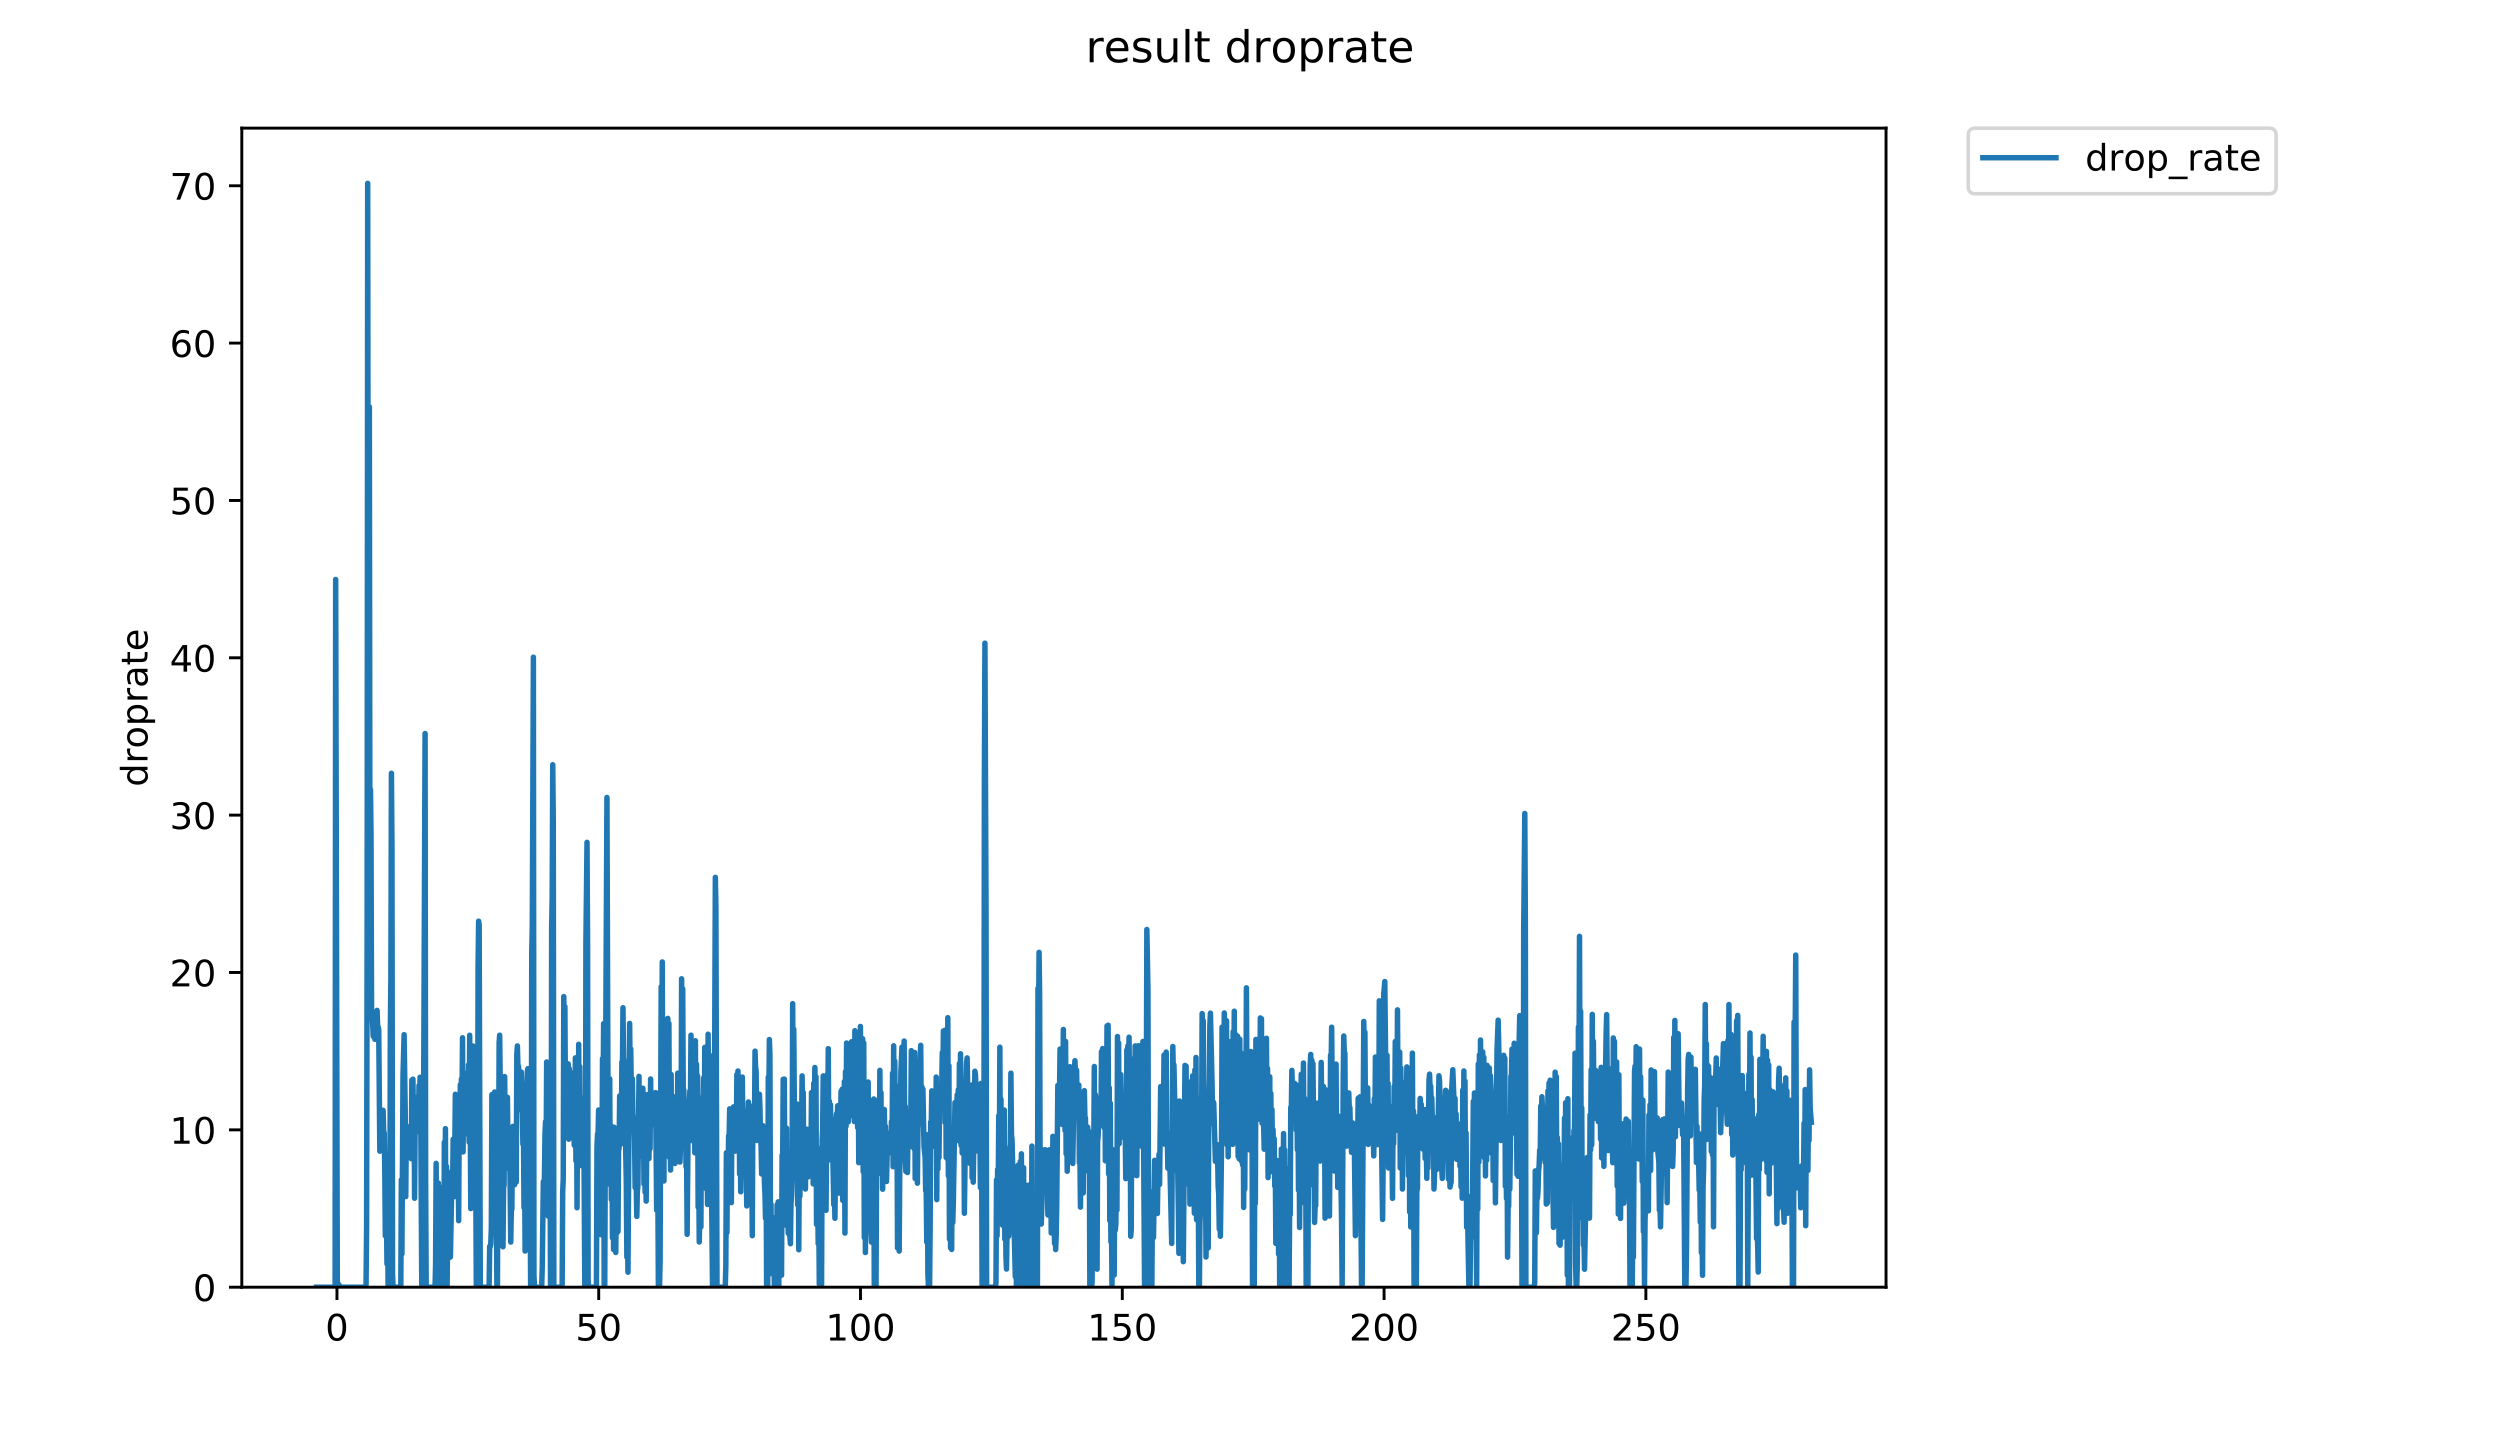 <?xml version="1.0" encoding="utf-8" standalone="no"?>
<!DOCTYPE svg PUBLIC "-//W3C//DTD SVG 1.1//EN"
  "http://www.w3.org/Graphics/SVG/1.1/DTD/svg11.dtd">
<!-- Created with matplotlib (https://matplotlib.org/) -->
<svg height="396pt" version="1.1" viewBox="0 0 684 396" width="684pt" xmlns="http://www.w3.org/2000/svg" xmlns:xlink="http://www.w3.org/1999/xlink">
 <defs>
  <style type="text/css">
*{stroke-linecap:butt;stroke-linejoin:round;}
  </style>
 </defs>
 <g id="figure_1">
  <g id="patch_1">
   <path d="M 0 396 
L 684 396 
L 684 0 
L 0 0 
z
" style="fill:#ffffff;"/>
  </g>
  <g id="axes_1">
   <g id="patch_2">
    <path d="M 66.159 352.174 
L 516.019 352.174 
L 516.019 35.062 
L 66.159 35.062 
z
" style="fill:#ffffff;"/>
   </g>
   <g id="matplotlib.axis_1">
    <g id="xtick_1">
     <g id="line2d_1">
      <defs>
       <path d="M 0 0 
L 0 3.5 
" id="m71a3cf426d" style="stroke:#000000;stroke-width:0.8;"/>
      </defs>
      <g>
       <use style="stroke:#000000;stroke-width:0.8;" x="92.189" xlink:href="#m71a3cf426d" y="352.174"/>
      </g>
     </g>
     <g id="text_1">
      <!-- 0 -->
      <defs>
       <path d="M 31.781 66.406 
Q 24.172 66.406 20.328 58.906 
Q 16.5 51.422 16.5 36.375 
Q 16.5 21.391 20.328 13.891 
Q 24.172 6.391 31.781 6.391 
Q 39.453 6.391 43.281 13.891 
Q 47.125 21.391 47.125 36.375 
Q 47.125 51.422 43.281 58.906 
Q 39.453 66.406 31.781 66.406 
z
M 31.781 74.219 
Q 44.047 74.219 50.516 64.516 
Q 56.984 54.828 56.984 36.375 
Q 56.984 17.969 50.516 8.266 
Q 44.047 -1.422 31.781 -1.422 
Q 19.531 -1.422 13.062 8.266 
Q 6.594 17.969 6.594 36.375 
Q 6.594 54.828 13.062 64.516 
Q 19.531 74.219 31.781 74.219 
z
" id="DejaVuSans-48"/>
      </defs>
      <g transform="translate(89.007 366.773)scale(0.1 -0.1)">
       <use xlink:href="#DejaVuSans-48"/>
      </g>
     </g>
    </g>
    <g id="xtick_2">
     <g id="line2d_2">
      <g>
       <use style="stroke:#000000;stroke-width:0.8;" x="163.812" xlink:href="#m71a3cf426d" y="352.174"/>
      </g>
     </g>
     <g id="text_2">
      <!-- 50 -->
      <defs>
       <path d="M 10.797 72.906 
L 49.516 72.906 
L 49.516 64.594 
L 19.828 64.594 
L 19.828 46.734 
Q 21.969 47.469 24.109 47.828 
Q 26.266 48.188 28.422 48.188 
Q 40.625 48.188 47.75 41.5 
Q 54.891 34.812 54.891 23.391 
Q 54.891 11.625 47.562 5.094 
Q 40.234 -1.422 26.906 -1.422 
Q 22.312 -1.422 17.547 -0.641 
Q 12.797 0.141 7.719 1.703 
L 7.719 11.625 
Q 12.109 9.234 16.797 8.062 
Q 21.484 6.891 26.703 6.891 
Q 35.156 6.891 40.078 11.328 
Q 45.016 15.766 45.016 23.391 
Q 45.016 31 40.078 35.438 
Q 35.156 39.891 26.703 39.891 
Q 22.75 39.891 18.812 39.016 
Q 14.891 38.141 10.797 36.281 
z
" id="DejaVuSans-53"/>
      </defs>
      <g transform="translate(157.45 366.773)scale(0.1 -0.1)">
       <use xlink:href="#DejaVuSans-53"/>
       <use x="63.623" xlink:href="#DejaVuSans-48"/>
      </g>
     </g>
    </g>
    <g id="xtick_3">
     <g id="line2d_3">
      <g>
       <use style="stroke:#000000;stroke-width:0.8;" x="235.436" xlink:href="#m71a3cf426d" y="352.174"/>
      </g>
     </g>
     <g id="text_3">
      <!-- 100 -->
      <defs>
       <path d="M 12.406 8.297 
L 28.516 8.297 
L 28.516 63.922 
L 10.984 60.406 
L 10.984 69.391 
L 28.422 72.906 
L 38.281 72.906 
L 38.281 8.297 
L 54.391 8.297 
L 54.391 0 
L 12.406 0 
z
" id="DejaVuSans-49"/>
      </defs>
      <g transform="translate(225.892 366.773)scale(0.1 -0.1)">
       <use xlink:href="#DejaVuSans-49"/>
       <use x="63.623" xlink:href="#DejaVuSans-48"/>
       <use x="127.246" xlink:href="#DejaVuSans-48"/>
      </g>
     </g>
    </g>
    <g id="xtick_4">
     <g id="line2d_4">
      <g>
       <use style="stroke:#000000;stroke-width:0.8;" x="307.06" xlink:href="#m71a3cf426d" y="352.174"/>
      </g>
     </g>
     <g id="text_4">
      <!-- 150 -->
      <g transform="translate(297.516 366.773)scale(0.1 -0.1)">
       <use xlink:href="#DejaVuSans-49"/>
       <use x="63.623" xlink:href="#DejaVuSans-53"/>
       <use x="127.246" xlink:href="#DejaVuSans-48"/>
      </g>
     </g>
    </g>
    <g id="xtick_5">
     <g id="line2d_5">
      <g>
       <use style="stroke:#000000;stroke-width:0.8;" x="378.684" xlink:href="#m71a3cf426d" y="352.174"/>
      </g>
     </g>
     <g id="text_5">
      <!-- 200 -->
      <defs>
       <path d="M 19.188 8.297 
L 53.609 8.297 
L 53.609 0 
L 7.328 0 
L 7.328 8.297 
Q 12.938 14.109 22.625 23.891 
Q 32.328 33.688 34.812 36.531 
Q 39.547 41.844 41.422 45.531 
Q 43.312 49.219 43.312 52.781 
Q 43.312 58.594 39.234 62.25 
Q 35.156 65.922 28.609 65.922 
Q 23.969 65.922 18.812 64.312 
Q 13.672 62.703 7.812 59.422 
L 7.812 69.391 
Q 13.766 71.781 18.938 73 
Q 24.125 74.219 28.422 74.219 
Q 39.75 74.219 46.484 68.547 
Q 53.219 62.891 53.219 53.422 
Q 53.219 48.922 51.531 44.891 
Q 49.859 40.875 45.406 35.406 
Q 44.188 33.984 37.641 27.219 
Q 31.109 20.453 19.188 8.297 
z
" id="DejaVuSans-50"/>
      </defs>
      <g transform="translate(369.14 366.773)scale(0.1 -0.1)">
       <use xlink:href="#DejaVuSans-50"/>
       <use x="63.623" xlink:href="#DejaVuSans-48"/>
       <use x="127.246" xlink:href="#DejaVuSans-48"/>
      </g>
     </g>
    </g>
    <g id="xtick_6">
     <g id="line2d_6">
      <g>
       <use style="stroke:#000000;stroke-width:0.8;" x="450.308" xlink:href="#m71a3cf426d" y="352.174"/>
      </g>
     </g>
     <g id="text_6">
      <!-- 250 -->
      <g transform="translate(440.764 366.773)scale(0.1 -0.1)">
       <use xlink:href="#DejaVuSans-50"/>
       <use x="63.623" xlink:href="#DejaVuSans-53"/>
       <use x="127.246" xlink:href="#DejaVuSans-48"/>
      </g>
     </g>
    </g>
   </g>
   <g id="matplotlib.axis_2">
    <g id="ytick_1">
     <g id="line2d_7">
      <defs>
       <path d="M 0 0 
L -3.5 0 
" id="mbf90e44682" style="stroke:#000000;stroke-width:0.8;"/>
      </defs>
      <g>
       <use style="stroke:#000000;stroke-width:0.8;" x="66.159" xlink:href="#mbf90e44682" y="352.174"/>
      </g>
     </g>
     <g id="text_7">
      <!-- 0 -->
      <g transform="translate(52.796 355.973)scale(0.1 -0.1)">
       <use xlink:href="#DejaVuSans-48"/>
      </g>
     </g>
    </g>
    <g id="ytick_2">
     <g id="line2d_8">
      <g>
       <use style="stroke:#000000;stroke-width:0.8;" x="66.159" xlink:href="#mbf90e44682" y="309.124"/>
      </g>
     </g>
     <g id="text_8">
      <!-- 10 -->
      <g transform="translate(46.434 312.923)scale(0.1 -0.1)">
       <use xlink:href="#DejaVuSans-49"/>
       <use x="63.623" xlink:href="#DejaVuSans-48"/>
      </g>
     </g>
    </g>
    <g id="ytick_3">
     <g id="line2d_9">
      <g>
       <use style="stroke:#000000;stroke-width:0.8;" x="66.159" xlink:href="#mbf90e44682" y="266.074"/>
      </g>
     </g>
     <g id="text_9">
      <!-- 20 -->
      <g transform="translate(46.434 269.873)scale(0.1 -0.1)">
       <use xlink:href="#DejaVuSans-50"/>
       <use x="63.623" xlink:href="#DejaVuSans-48"/>
      </g>
     </g>
    </g>
    <g id="ytick_4">
     <g id="line2d_10">
      <g>
       <use style="stroke:#000000;stroke-width:0.8;" x="66.159" xlink:href="#mbf90e44682" y="223.024"/>
      </g>
     </g>
     <g id="text_10">
      <!-- 30 -->
      <defs>
       <path d="M 40.578 39.312 
Q 47.656 37.797 51.625 33 
Q 55.609 28.219 55.609 21.188 
Q 55.609 10.406 48.188 4.484 
Q 40.766 -1.422 27.094 -1.422 
Q 22.516 -1.422 17.656 -0.516 
Q 12.797 0.391 7.625 2.203 
L 7.625 11.719 
Q 11.719 9.328 16.594 8.109 
Q 21.484 6.891 26.812 6.891 
Q 36.078 6.891 40.938 10.547 
Q 45.797 14.203 45.797 21.188 
Q 45.797 27.641 41.281 31.266 
Q 36.766 34.906 28.719 34.906 
L 20.219 34.906 
L 20.219 43.016 
L 29.109 43.016 
Q 36.375 43.016 40.234 45.922 
Q 44.094 48.828 44.094 54.297 
Q 44.094 59.906 40.109 62.906 
Q 36.141 65.922 28.719 65.922 
Q 24.656 65.922 20.016 65.031 
Q 15.375 64.156 9.812 62.312 
L 9.812 71.094 
Q 15.438 72.656 20.344 73.438 
Q 25.25 74.219 29.594 74.219 
Q 40.828 74.219 47.359 69.109 
Q 53.906 64.016 53.906 55.328 
Q 53.906 49.266 50.438 45.094 
Q 46.969 40.922 40.578 39.312 
z
" id="DejaVuSans-51"/>
      </defs>
      <g transform="translate(46.434 226.823)scale(0.1 -0.1)">
       <use xlink:href="#DejaVuSans-51"/>
       <use x="63.623" xlink:href="#DejaVuSans-48"/>
      </g>
     </g>
    </g>
    <g id="ytick_5">
     <g id="line2d_11">
      <g>
       <use style="stroke:#000000;stroke-width:0.8;" x="66.159" xlink:href="#mbf90e44682" y="179.974"/>
      </g>
     </g>
     <g id="text_11">
      <!-- 40 -->
      <defs>
       <path d="M 37.797 64.312 
L 12.891 25.391 
L 37.797 25.391 
z
M 35.203 72.906 
L 47.609 72.906 
L 47.609 25.391 
L 58.016 25.391 
L 58.016 17.188 
L 47.609 17.188 
L 47.609 0 
L 37.797 0 
L 37.797 17.188 
L 4.891 17.188 
L 4.891 26.703 
z
" id="DejaVuSans-52"/>
      </defs>
      <g transform="translate(46.434 183.773)scale(0.1 -0.1)">
       <use xlink:href="#DejaVuSans-52"/>
       <use x="63.623" xlink:href="#DejaVuSans-48"/>
      </g>
     </g>
    </g>
    <g id="ytick_6">
     <g id="line2d_12">
      <g>
       <use style="stroke:#000000;stroke-width:0.8;" x="66.159" xlink:href="#mbf90e44682" y="136.924"/>
      </g>
     </g>
     <g id="text_12">
      <!-- 50 -->
      <g transform="translate(46.434 140.723)scale(0.1 -0.1)">
       <use xlink:href="#DejaVuSans-53"/>
       <use x="63.623" xlink:href="#DejaVuSans-48"/>
      </g>
     </g>
    </g>
    <g id="ytick_7">
     <g id="line2d_13">
      <g>
       <use style="stroke:#000000;stroke-width:0.8;" x="66.159" xlink:href="#mbf90e44682" y="93.874"/>
      </g>
     </g>
     <g id="text_13">
      <!-- 60 -->
      <defs>
       <path d="M 33.016 40.375 
Q 26.375 40.375 22.484 35.828 
Q 18.609 31.297 18.609 23.391 
Q 18.609 15.531 22.484 10.953 
Q 26.375 6.391 33.016 6.391 
Q 39.656 6.391 43.531 10.953 
Q 47.406 15.531 47.406 23.391 
Q 47.406 31.297 43.531 35.828 
Q 39.656 40.375 33.016 40.375 
z
M 52.594 71.297 
L 52.594 62.312 
Q 48.875 64.062 45.094 64.984 
Q 41.312 65.922 37.594 65.922 
Q 27.828 65.922 22.672 59.328 
Q 17.531 52.734 16.797 39.406 
Q 19.672 43.656 24.016 45.922 
Q 28.375 48.188 33.594 48.188 
Q 44.578 48.188 50.953 41.516 
Q 57.328 34.859 57.328 23.391 
Q 57.328 12.156 50.688 5.359 
Q 44.047 -1.422 33.016 -1.422 
Q 20.359 -1.422 13.672 8.266 
Q 6.984 17.969 6.984 36.375 
Q 6.984 53.656 15.188 63.938 
Q 23.391 74.219 37.203 74.219 
Q 40.922 74.219 44.703 73.484 
Q 48.484 72.75 52.594 71.297 
z
" id="DejaVuSans-54"/>
      </defs>
      <g transform="translate(46.434 97.673)scale(0.1 -0.1)">
       <use xlink:href="#DejaVuSans-54"/>
       <use x="63.623" xlink:href="#DejaVuSans-48"/>
      </g>
     </g>
    </g>
    <g id="ytick_8">
     <g id="line2d_14">
      <g>
       <use style="stroke:#000000;stroke-width:0.8;" x="66.159" xlink:href="#mbf90e44682" y="50.824"/>
      </g>
     </g>
     <g id="text_14">
      <!-- 70 -->
      <defs>
       <path d="M 8.203 72.906 
L 55.078 72.906 
L 55.078 68.703 
L 28.609 0 
L 18.312 0 
L 43.219 64.594 
L 8.203 64.594 
z
" id="DejaVuSans-55"/>
      </defs>
      <g transform="translate(46.434 54.623)scale(0.1 -0.1)">
       <use xlink:href="#DejaVuSans-55"/>
       <use x="63.623" xlink:href="#DejaVuSans-48"/>
      </g>
     </g>
    </g>
    <g id="text_15">
     <!-- droprate -->
     <defs>
      <path d="M 45.406 46.391 
L 45.406 75.984 
L 54.391 75.984 
L 54.391 0 
L 45.406 0 
L 45.406 8.203 
Q 42.578 3.328 38.25 0.953 
Q 33.938 -1.422 27.875 -1.422 
Q 17.969 -1.422 11.734 6.484 
Q 5.516 14.406 5.516 27.297 
Q 5.516 40.188 11.734 48.094 
Q 17.969 56 27.875 56 
Q 33.938 56 38.25 53.625 
Q 42.578 51.266 45.406 46.391 
z
M 14.797 27.297 
Q 14.797 17.391 18.875 11.75 
Q 22.953 6.109 30.078 6.109 
Q 37.203 6.109 41.297 11.75 
Q 45.406 17.391 45.406 27.297 
Q 45.406 37.203 41.297 42.844 
Q 37.203 48.484 30.078 48.484 
Q 22.953 48.484 18.875 42.844 
Q 14.797 37.203 14.797 27.297 
z
" id="DejaVuSans-100"/>
      <path d="M 41.109 46.297 
Q 39.594 47.172 37.812 47.578 
Q 36.031 48 33.891 48 
Q 26.266 48 22.188 43.047 
Q 18.109 38.094 18.109 28.812 
L 18.109 0 
L 9.078 0 
L 9.078 54.688 
L 18.109 54.688 
L 18.109 46.188 
Q 20.953 51.172 25.484 53.578 
Q 30.031 56 36.531 56 
Q 37.453 56 38.578 55.875 
Q 39.703 55.766 41.062 55.516 
z
" id="DejaVuSans-114"/>
      <path d="M 30.609 48.391 
Q 23.391 48.391 19.188 42.75 
Q 14.984 37.109 14.984 27.297 
Q 14.984 17.484 19.156 11.844 
Q 23.344 6.203 30.609 6.203 
Q 37.797 6.203 41.984 11.859 
Q 46.188 17.531 46.188 27.297 
Q 46.188 37.016 41.984 42.703 
Q 37.797 48.391 30.609 48.391 
z
M 30.609 56 
Q 42.328 56 49.016 48.375 
Q 55.719 40.766 55.719 27.297 
Q 55.719 13.875 49.016 6.219 
Q 42.328 -1.422 30.609 -1.422 
Q 18.844 -1.422 12.172 6.219 
Q 5.516 13.875 5.516 27.297 
Q 5.516 40.766 12.172 48.375 
Q 18.844 56 30.609 56 
z
" id="DejaVuSans-111"/>
      <path d="M 18.109 8.203 
L 18.109 -20.797 
L 9.078 -20.797 
L 9.078 54.688 
L 18.109 54.688 
L 18.109 46.391 
Q 20.953 51.266 25.266 53.625 
Q 29.594 56 35.594 56 
Q 45.562 56 51.781 48.094 
Q 58.016 40.188 58.016 27.297 
Q 58.016 14.406 51.781 6.484 
Q 45.562 -1.422 35.594 -1.422 
Q 29.594 -1.422 25.266 0.953 
Q 20.953 3.328 18.109 8.203 
z
M 48.688 27.297 
Q 48.688 37.203 44.609 42.844 
Q 40.531 48.484 33.406 48.484 
Q 26.266 48.484 22.188 42.844 
Q 18.109 37.203 18.109 27.297 
Q 18.109 17.391 22.188 11.75 
Q 26.266 6.109 33.406 6.109 
Q 40.531 6.109 44.609 11.75 
Q 48.688 17.391 48.688 27.297 
z
" id="DejaVuSans-112"/>
      <path d="M 34.281 27.484 
Q 23.391 27.484 19.188 25 
Q 14.984 22.516 14.984 16.5 
Q 14.984 11.719 18.141 8.906 
Q 21.297 6.109 26.703 6.109 
Q 34.188 6.109 38.703 11.406 
Q 43.219 16.703 43.219 25.484 
L 43.219 27.484 
z
M 52.203 31.203 
L 52.203 0 
L 43.219 0 
L 43.219 8.297 
Q 40.141 3.328 35.547 0.953 
Q 30.953 -1.422 24.312 -1.422 
Q 15.922 -1.422 10.953 3.297 
Q 6 8.016 6 15.922 
Q 6 25.141 12.172 29.828 
Q 18.359 34.516 30.609 34.516 
L 43.219 34.516 
L 43.219 35.406 
Q 43.219 41.609 39.141 45 
Q 35.062 48.391 27.688 48.391 
Q 23 48.391 18.547 47.266 
Q 14.109 46.141 10.016 43.891 
L 10.016 52.203 
Q 14.938 54.109 19.578 55.047 
Q 24.219 56 28.609 56 
Q 40.484 56 46.344 49.844 
Q 52.203 43.703 52.203 31.203 
z
" id="DejaVuSans-97"/>
      <path d="M 18.312 70.219 
L 18.312 54.688 
L 36.812 54.688 
L 36.812 47.703 
L 18.312 47.703 
L 18.312 18.016 
Q 18.312 11.328 20.141 9.422 
Q 21.969 7.516 27.594 7.516 
L 36.812 7.516 
L 36.812 0 
L 27.594 0 
Q 17.188 0 13.234 3.875 
Q 9.281 7.766 9.281 18.016 
L 9.281 47.703 
L 2.688 47.703 
L 2.688 54.688 
L 9.281 54.688 
L 9.281 70.219 
z
" id="DejaVuSans-116"/>
      <path d="M 56.203 29.594 
L 56.203 25.203 
L 14.891 25.203 
Q 15.484 15.922 20.484 11.062 
Q 25.484 6.203 34.422 6.203 
Q 39.594 6.203 44.453 7.469 
Q 49.312 8.734 54.109 11.281 
L 54.109 2.781 
Q 49.266 0.734 44.188 -0.344 
Q 39.109 -1.422 33.891 -1.422 
Q 20.797 -1.422 13.156 6.188 
Q 5.516 13.812 5.516 26.812 
Q 5.516 40.234 12.766 48.109 
Q 20.016 56 32.328 56 
Q 43.359 56 49.781 48.891 
Q 56.203 41.797 56.203 29.594 
z
M 47.219 32.234 
Q 47.125 39.594 43.094 43.984 
Q 39.062 48.391 32.422 48.391 
Q 24.906 48.391 20.391 44.141 
Q 15.875 39.891 15.188 32.172 
z
" id="DejaVuSans-101"/>
     </defs>
     <g transform="translate(40.354 215.236)rotate(-90)scale(0.1 -0.1)">
      <use xlink:href="#DejaVuSans-100"/>
      <use x="63.477" xlink:href="#DejaVuSans-114"/>
      <use x="104.559" xlink:href="#DejaVuSans-111"/>
      <use x="165.74" xlink:href="#DejaVuSans-112"/>
      <use x="229.217" xlink:href="#DejaVuSans-114"/>
      <use x="270.33" xlink:href="#DejaVuSans-97"/>
      <use x="331.609" xlink:href="#DejaVuSans-116"/>
      <use x="370.818" xlink:href="#DejaVuSans-101"/>
     </g>
    </g>
   </g>
   <g id="line2d_15">
    <path clip-path="url(#p410fd9240e)" d="M 86.607 352.174 
L 91.687 352.174 
L 91.838 158.543 
L 92.291 352.174 
L 92.442 352.174 
L 92.594 351.353 
L 92.745 352.174 
L 92.895 351.761 
L 93.047 352.174 
L 100.147 352.174 
L 100.298 335.743 
L 100.448 252.192 
L 100.599 50.163 
L 100.752 185.909 
L 100.903 198.188 
L 101.054 111.309 
L 101.205 236.604 
L 101.355 215.987 
L 101.507 228.236 
L 101.658 277.197 
L 101.809 276.857 
L 102.111 283.526 
L 102.261 278.563 
L 102.412 278.906 
L 102.562 284.353 
L 102.713 278.704 
L 102.865 281.93 
L 103.015 282.699 
L 103.166 276.446 
L 103.317 280.7 
L 103.467 280.976 
L 103.618 281.804 
L 103.919 314.955 
L 104.069 304.571 
L 104.219 305.03 
L 104.37 313.715 
L 104.521 305.902 
L 104.671 308.01 
L 104.822 303.789 
L 104.972 309.579 
L 105.123 309.952 
L 105.273 319.949 
L 105.424 338.114 
L 105.725 331.477 
L 105.875 345.818 
L 106.027 328.692 
L 106.177 352.174 
L 106.328 315.817 
L 106.482 352.174 
L 106.638 352.174 
L 106.792 282.022 
L 106.943 267.641 
L 107.093 211.569 
L 107.244 232.131 
L 107.395 348.477 
L 107.546 352.174 
L 109.66 352.174 
L 109.811 322.784 
L 109.961 343.076 
L 110.263 294.143 
L 110.566 283.097 
L 110.868 304.203 
L 111.018 327.385 
L 111.169 308.01 
L 111.32 311.273 
L 111.472 310.685 
L 111.773 312.664 
L 111.924 310.406 
L 112.074 315.369 
L 112.225 315.369 
L 112.377 310.314 
L 112.527 317.023 
L 112.678 295.519 
L 112.828 316.643 
L 112.979 295.269 
L 113.131 310.893 
L 113.282 300.267 
L 113.432 327.845 
L 113.583 306.227 
L 113.733 306.641 
L 113.884 301.454 
L 114.036 304.25 
L 114.187 303.01 
L 114.338 300.055 
L 114.489 309.579 
L 114.64 297.024 
L 114.791 299.755 
L 114.942 294.747 
L 115.092 301.818 
L 115.396 352.174 
L 115.698 352.174 
L 116.303 200.694 
L 116.454 323.282 
L 116.604 352.174 
L 119.022 352.174 
L 119.175 346.053 
L 119.325 318.296 
L 119.476 352.174 
L 119.628 328.439 
L 119.779 352.174 
L 119.93 323.667 
L 120.08 352.174 
L 120.231 326.924 
L 120.384 352.174 
L 120.813 324.933 
L 120.964 343.909 
L 121.116 324.885 
L 121.268 352.174 
L 121.419 352.174 
L 121.57 312.539 
L 121.721 340.227 
L 121.871 308.794 
L 122.022 352.174 
L 122.173 319.154 
L 122.323 352.174 
L 122.475 337.769 
L 122.625 344.332 
L 122.776 340.617 
L 122.927 339.78 
L 123.077 332.362 
L 123.229 343.919 
L 123.681 320.423 
L 123.832 325.294 
L 123.982 311.686 
L 124.133 327.385 
L 124.284 327.409 
L 124.586 299.393 
L 124.736 299.805 
L 125.188 325.32 
L 125.339 312.512 
L 125.49 333.978 
L 125.64 305.946 
L 125.791 312.512 
L 125.942 296.759 
L 126.093 304.523 
L 126.244 295.214 
L 126.394 303.01 
L 126.545 283.939 
L 126.696 315.168 
L 126.848 296.254 
L 126.998 306.728 
L 127.149 300.481 
L 127.3 299.291 
L 127.451 302.231 
L 127.601 293.676 
L 127.752 306.684 
L 127.902 300.895 
L 128.053 310.406 
L 128.203 291.325 
L 128.354 312.512 
L 128.505 283.243 
L 128.805 330.67 
L 129.11 301.503 
L 129.261 304.889 
L 129.412 286.197 
L 129.563 314.31 
L 129.715 288.685 
L 129.866 320.362 
L 130.016 294.333 
L 130.322 352.174 
L 130.483 352.174 
L 130.642 338.414 
L 130.801 264.357 
L 130.952 252.039 
L 131.103 253.114 
L 131.407 351.765 
L 131.558 352.174 
L 133.822 352.174 
L 133.973 341.019 
L 134.125 341.104 
L 134.276 340.261 
L 134.427 336.092 
L 134.58 299.485 
L 134.732 313.224 
L 134.884 304.659 
L 135.036 323.202 
L 135.339 298.772 
L 135.491 316.06 
L 135.643 299.284 
L 135.947 352.174 
L 136.101 352.174 
L 136.255 306.597 
L 136.407 322.654 
L 136.559 285.28 
L 136.71 283.228 
L 137.013 309.494 
L 137.165 303.702 
L 137.316 308.422 
L 137.467 306.123 
L 137.619 341.104 
L 137.77 325.037 
L 137.921 324.188 
L 138.073 294.555 
L 138.224 311.017 
L 138.374 304.157 
L 138.525 317.602 
L 138.677 316.094 
L 138.829 300.217 
L 138.98 316.881 
L 139.132 312.48 
L 139.284 319.846 
L 139.436 312.328 
L 139.739 339.827 
L 139.892 331.422 
L 140.043 330.793 
L 140.193 311.647 
L 140.345 308.178 
L 140.496 313.825 
L 140.647 314.274 
L 140.798 324.134 
L 140.949 322.897 
L 141.1 311.724 
L 141.251 323.392 
L 141.402 288.442 
L 141.554 286.164 
L 141.705 291.97 
L 141.856 291.674 
L 142.007 294.088 
L 142.158 303.516 
L 142.611 293.32 
L 142.762 303.928 
L 142.913 303.151 
L 143.065 313.075 
L 143.216 309.334 
L 143.367 330.382 
L 143.519 319.598 
L 143.67 342.287 
L 143.821 327.845 
L 143.972 324.985 
L 144.123 297.024 
L 144.274 293.151 
L 144.424 292.382 
L 144.728 312.147 
L 144.879 296.147 
L 145.181 352.174 
L 145.332 352.174 
L 145.484 260.767 
L 145.635 253.398 
L 145.936 179.809 
L 146.088 348.891 
L 146.239 352.174 
L 148.203 352.174 
L 148.354 346.814 
L 148.656 323.309 
L 148.806 332.362 
L 149.111 310.224 
L 149.262 306.858 
L 149.412 317.09 
L 149.563 290.556 
L 149.714 326.972 
L 149.865 307.725 
L 150.015 332.738 
L 150.166 313.301 
L 150.317 322.513 
L 150.469 305.434 
L 150.62 352.174 
L 150.775 352.174 
L 150.928 253.99 
L 151.078 245.169 
L 151.229 209.225 
L 151.38 224.71 
L 151.531 352.174 
L 153.799 352.174 
L 153.949 326.171 
L 154.1 322.456 
L 154.251 272.666 
L 154.402 293.563 
L 154.553 275.402 
L 154.704 301.696 
L 154.856 292.371 
L 155.007 302.644 
L 155.158 290.97 
L 155.309 300.167 
L 155.459 291.087 
L 155.61 311.686 
L 155.761 292.382 
L 155.912 302.327 
L 156.063 293.376 
L 156.214 294.911 
L 156.365 295.05 
L 156.516 293.976 
L 157.119 313.338 
L 157.27 309.701 
L 157.421 289.436 
L 157.572 317.602 
L 157.723 296.759 
L 157.874 330.444 
L 158.026 305.024 
L 158.178 318.079 
L 158.33 285.724 
L 158.481 316.333 
L 158.633 291.789 
L 158.785 318.901 
L 158.936 308.452 
L 159.088 318.65 
L 159.391 300.465 
L 159.542 300.875 
L 159.693 300.58 
L 160.001 352.174 
L 160.152 352.174 
L 160.304 257.704 
L 160.606 230.466 
L 160.758 257.784 
L 160.91 350.533 
L 161.06 352.174 
L 163.18 352.174 
L 163.331 313.862 
L 163.483 310.274 
L 163.635 309.944 
L 163.786 303.702 
L 164.089 317.734 
L 164.241 318.933 
L 164.393 337.797 
L 164.696 318.586 
L 164.848 289.616 
L 164.999 301.963 
L 165.15 280.081 
L 165.301 352.174 
L 165.454 352.174 
L 165.757 278.845 
L 166.058 218.186 
L 166.361 305.255 
L 166.513 298.975 
L 166.664 312.588 
L 166.815 295.16 
L 166.966 324.161 
L 167.118 307.936 
L 167.268 328.212 
L 167.419 311.234 
L 167.572 338.696 
L 167.724 316.981 
L 167.875 341.885 
L 168.026 308.422 
L 168.177 340.661 
L 168.328 324.546 
L 168.479 342.681 
L 168.63 321.631 
L 168.781 337.315 
L 168.933 308.879 
L 169.084 336.946 
L 169.236 314.935 
L 169.388 313.935 
L 169.539 299.855 
L 169.691 311.213 
L 169.842 304.799 
L 169.992 312.925 
L 170.143 290.556 
L 170.294 292.738 
L 170.446 275.723 
L 170.598 289.324 
L 170.749 290.38 
L 171.354 323.447 
L 171.506 343.959 
L 171.657 331.204 
L 171.809 348.07 
L 172.263 280.012 
L 172.414 294.088 
L 172.566 286.984 
L 172.717 297.331 
L 172.868 295.323 
L 173.019 295.16 
L 173.17 306.815 
L 173.321 305.711 
L 173.473 305.711 
L 173.624 312.214 
L 173.774 324.933 
L 173.925 322.428 
L 174.076 324.08 
L 174.227 332.812 
L 174.378 326.032 
L 174.529 324.493 
L 174.83 294.5 
L 174.982 316.333 
L 175.133 297.847 
L 175.284 315.098 
L 175.435 301.042 
L 175.586 304.799 
L 175.737 297.795 
L 175.888 297.743 
L 176.039 302.231 
L 176.191 323.965 
L 176.343 307.852 
L 176.493 326.196 
L 176.644 314.165 
L 176.795 328.625 
L 177.097 299.493 
L 177.248 316.712 
L 177.399 307.227 
L 177.551 316.981 
L 177.703 301.383 
L 177.854 314.274 
L 178.004 295.214 
L 178.155 307.098 
L 178.306 306.858 
L 178.457 301.042 
L 178.608 307.682 
L 178.759 302.279 
L 178.91 303.376 
L 179.061 301.503 
L 179.211 305.075 
L 179.362 298.929 
L 179.663 331.104 
L 179.971 321.617 
L 180.129 352.174 
L 180.445 352.174 
L 180.596 345.17 
L 180.898 269.958 
L 181.049 290.556 
L 181.2 263.19 
L 181.351 316.678 
L 181.502 299.704 
L 181.652 323.114 
L 181.803 286.234 
L 181.956 314.597 
L 182.106 294.032 
L 182.257 313.375 
L 182.408 286.609 
L 182.559 305.075 
L 182.709 278.634 
L 182.861 303.563 
L 183.012 280.012 
L 183.163 316.678 
L 183.316 304.567 
L 183.467 320.133 
L 183.618 293.976 
L 183.768 317.916 
L 183.919 314.578 
L 184.07 315.887 
L 184.221 303.151 
L 184.372 313.375 
L 184.523 300.118 
L 184.673 318.329 
L 184.824 309.701 
L 184.976 315.956 
L 185.127 305.946 
L 185.278 316.333 
L 185.428 293.62 
L 185.579 306.359 
L 185.73 300.531 
L 185.881 315.887 
L 186.032 317.949 
L 186.184 313.597 
L 186.335 313.825 
L 186.486 267.803 
L 186.637 285.785 
L 186.788 270.528 
L 186.939 299.443 
L 187.09 298.155 
L 187.24 306.728 
L 187.392 301.091 
L 187.542 303.151 
L 187.694 319.249 
L 187.845 313.971 
L 187.996 337.714 
L 188.297 305.12 
L 188.448 301.308 
L 188.599 302.231 
L 188.75 298.516 
L 188.9 301.77 
L 189.052 283.227 
L 189.203 296.971 
L 189.353 289.023 
L 189.504 312.137 
L 189.655 295.932 
L 189.805 308.794 
L 189.956 285.244 
L 190.107 315.404 
L 190.257 284.766 
L 190.408 312.099 
L 190.559 291.145 
L 190.71 306.359 
L 190.86 294.389 
L 191.011 330.298 
L 191.162 318.773 
L 191.313 339.803 
L 191.464 332.793 
L 191.615 331.124 
L 191.766 335.68 
L 191.917 305.211 
L 192.068 311.802 
L 192.219 300.217 
L 192.37 305.3 
L 192.522 294.911 
L 192.672 314.614 
L 192.823 286.547 
L 192.974 317.916 
L 193.124 308.38 
L 193.275 325.32 
L 193.427 307.442 
L 193.578 329.538 
L 193.729 282.965 
L 193.88 300.068 
L 194.03 288.549 
L 194.181 298.568 
L 194.332 317.536 
L 194.483 305.667 
L 194.944 352.174 
L 195.26 352.174 
L 195.563 280.081 
L 195.716 240.048 
L 195.867 247.948 
L 196.168 351.761 
L 196.319 352.174 
L 198.433 352.174 
L 198.584 346.423 
L 198.735 315.404 
L 198.885 337.287 
L 199.037 316.779 
L 199.187 328.189 
L 199.337 310.78 
L 199.488 311.194 
L 199.638 303.376 
L 199.79 324.985 
L 199.94 314.237 
L 200.091 329.038 
L 200.242 305.857 
L 200.392 309.579 
L 200.544 307.569 
L 200.696 302.833 
L 200.847 313.45 
L 200.997 309.248 
L 201.148 314.955 
L 201.299 302.927 
L 201.451 314.721 
L 201.601 293.976 
L 201.753 310.566 
L 201.904 293.021 
L 202.055 315.027 
L 202.205 296.292 
L 202.356 321.188 
L 202.506 300.118 
L 202.657 326.071 
L 202.808 297.795 
L 202.959 322.13 
L 203.11 294.691 
L 203.26 316.127 
L 203.411 312.626 
L 203.562 317.47 
L 203.712 304.157 
L 203.862 319.473 
L 204.013 315.817 
L 204.163 320.301 
L 204.314 329.949 
L 204.615 306.227 
L 204.767 301.503 
L 204.918 311.545 
L 205.069 306.315 
L 205.219 316.575 
L 205.52 310.78 
L 205.672 313.261 
L 205.823 338.087 
L 205.973 305.399 
L 206.123 302.501 
L 206.275 310.234 
L 206.425 307.554 
L 206.576 287.599 
L 206.726 292.153 
L 206.877 292.98 
L 207.027 312.022 
L 207.178 303.882 
L 207.328 309.083 
L 207.478 308.71 
L 207.629 299.342 
L 207.78 299.393 
L 207.931 303.563 
L 208.083 311.917 
L 208.234 313.45 
L 208.384 321.188 
L 208.536 316.47 
L 208.687 307.967 
L 208.838 319.98 
L 208.988 308.338 
L 209.139 323.392 
L 209.29 326.608 
L 209.443 333.332 
L 209.593 314.201 
L 209.744 352.174 
L 210.045 352.174 
L 210.195 294.691 
L 210.346 302.915 
L 210.496 284.418 
L 210.647 288.488 
L 210.797 336.046 
L 210.948 329.451 
L 211.099 348.456 
L 211.249 333.583 
L 211.4 344.738 
L 211.551 342.672 
L 211.701 333.188 
L 211.852 351.761 
L 212.005 337.54 
L 212.158 352.174 
L 212.309 337.81 
L 212.461 348.066 
L 212.613 329.624 
L 212.764 352.174 
L 212.916 328.826 
L 213.068 352.174 
L 213.22 331.284 
L 213.372 337.851 
L 213.524 335.774 
L 213.676 337.81 
L 213.827 348.894 
L 213.979 316.06 
L 214.131 318.522 
L 214.283 295.292 
L 214.435 322.682 
L 214.587 295.238 
L 214.739 323.884 
L 214.892 313.222 
L 215.045 331.055 
L 215.198 308.677 
L 215.351 335.46 
L 215.503 325.6 
L 215.655 337.4 
L 215.807 320.255 
L 215.959 337.838 
L 216.111 338.234 
L 216.263 340.295 
L 216.415 329.258 
L 216.567 327.212 
L 216.719 322.301 
L 216.871 274.61 
L 217.023 301.744 
L 217.174 281.587 
L 217.327 301.936 
L 217.479 302.705 
L 217.934 310.064 
L 218.086 302.059 
L 218.238 329.646 
L 218.39 309.042 
L 218.541 341.934 
L 218.693 316.914 
L 218.846 327.33 
L 218.998 317.324 
L 219.15 321.512 
L 219.454 294.364 
L 219.606 306.621 
L 219.757 298.874 
L 219.909 320.984 
L 220.06 321.336 
L 220.212 313.561 
L 220.365 325.319 
L 220.518 311.155 
L 220.67 317.048 
L 220.823 308.961 
L 221.125 321.985 
L 221.277 320.544 
L 221.429 314.418 
L 221.58 315.309 
L 221.883 314.382 
L 222.035 298.925 
L 222.188 321.892 
L 222.339 302.517 
L 222.491 323.911 
L 222.643 296.414 
L 222.795 307.031 
L 222.947 292.076 
L 223.098 301.042 
L 223.249 294.555 
L 223.401 334.987 
L 223.553 314.08 
L 223.857 340.295 
L 224.009 331.284 
L 224.161 351.355 
L 224.313 325.884 
L 224.464 352.174 
L 224.775 352.174 
L 224.929 312.118 
L 225.082 308.636 
L 225.236 294.37 
L 225.39 312.118 
L 225.544 299.171 
L 225.698 320.615 
L 225.85 308.838 
L 226.004 331.154 
L 226.307 294.01 
L 226.459 307.527 
L 226.611 286.922 
L 226.763 314.044 
L 226.915 301.286 
L 227.067 317.324 
L 227.219 302.249 
L 227.37 314.864 
L 227.674 307.117 
L 228.13 329.624 
L 228.282 324.268 
L 228.434 333.314 
L 228.737 306.034 
L 228.888 304.708 
L 229.039 306.858 
L 229.192 302.532 
L 229.656 326.442 
L 229.808 307.484 
L 229.96 307.484 
L 230.113 298.566 
L 230.265 310.882 
L 230.416 298.003 
L 230.568 328.417 
L 230.72 314.382 
L 230.872 323.529 
L 231.023 295.897 
L 231.175 337.372 
L 231.327 293.19 
L 231.479 308.146 
L 231.63 285.372 
L 231.781 301.454 
L 231.933 288.914 
L 232.084 306.945 
L 232.235 297.691 
L 232.385 301.357 
L 232.687 294.802 
L 232.989 285.024 
L 233.14 298 
L 233.29 293.507 
L 233.442 305.434 
L 233.593 299.443 
L 233.744 306.858 
L 233.895 282.006 
L 234.046 305.12 
L 234.197 284.07 
L 234.348 306.902 
L 234.499 289.616 
L 234.65 308.506 
L 234.801 291.5 
L 234.953 318.112 
L 235.104 298.003 
L 235.255 310.073 
L 235.406 280.837 
L 235.557 310.899 
L 235.708 287.785 
L 235.862 311.676 
L 236.012 284.2 
L 236.167 320.585 
L 236.321 285.324 
L 236.472 338.618 
L 236.623 311.39 
L 236.774 342.69 
L 236.925 320.835 
L 237.076 332.362 
L 237.227 308.094 
L 237.378 324.985 
L 237.529 296.04 
L 237.681 331.752 
L 237.834 312.964 
L 237.986 336.245 
L 238.137 314.65 
L 238.288 336.505 
L 238.44 339.851 
L 238.743 318.393 
L 238.894 322.513 
L 239.045 300.692 
L 239.202 352.174 
L 239.677 352.174 
L 239.828 320.544 
L 239.979 317.883 
L 240.13 301.042 
L 240.28 307.227 
L 240.432 304.753 
L 240.583 315.58 
L 240.734 292.852 
L 240.885 312.176 
L 241.036 298.929 
L 241.186 321.247 
L 241.337 304.753 
L 241.488 325.371 
L 241.639 304.341 
L 241.79 312.588 
L 241.941 303.563 
L 242.093 311.841 
L 242.244 308.136 
L 242.545 323.254 
L 242.847 310.82 
L 242.998 310.114 
L 243.148 315.474 
L 243.299 311.233 
L 243.45 313.898 
L 243.602 312.701 
L 243.753 313.971 
L 243.904 306.858 
L 244.055 313 
L 244.206 293.62 
L 244.357 319.217 
L 244.508 286.134 
L 244.659 313.788 
L 244.81 290.321 
L 244.962 310.274 
L 245.112 296.971 
L 245.264 315.062 
L 245.414 305.533 
L 245.565 341.443 
L 245.716 329.104 
L 246.018 342.287 
L 246.169 319.98 
L 246.321 317.324 
L 246.472 293.507 
L 246.773 286.484 
L 246.924 302.183 
L 247.074 288.075 
L 247.225 307.597 
L 247.376 284.831 
L 247.527 310.446 
L 247.677 302.691 
L 247.829 320.483 
L 247.98 305.211 
L 248.281 320.805 
L 248.432 307.597 
L 248.583 304.295 
L 248.734 312.176 
L 248.884 313.715 
L 249.035 305.075 
L 249.187 306.707 
L 249.339 287.467 
L 249.49 305.408 
L 249.64 309 
L 249.792 308.748 
L 249.943 313.788 
L 250.094 314.31 
L 250.245 287.97 
L 250.395 322.456 
L 250.546 302.183 
L 250.697 318.773 
L 250.848 302.327 
L 250.999 323.722 
L 251.15 308.338 
L 251.3 307.597 
L 251.451 294.278 
L 251.602 293.976 
L 251.903 286.007 
L 252.055 304.705 
L 252.206 297.278 
L 252.356 301.77 
L 252.507 297.948 
L 252.808 313.751 
L 253.109 316.643 
L 253.26 325.733 
L 253.411 325.397 
L 253.562 339.851 
L 253.713 310.486 
L 253.867 348.364 
L 254.018 352.174 
L 254.329 352.174 
L 254.48 336.52 
L 254.631 306.988 
L 254.782 308.71 
L 254.936 298.463 
L 255.088 304.023 
L 255.24 303.794 
L 255.391 309.412 
L 255.543 300.563 
L 255.694 305.99 
L 255.845 300.728 
L 255.996 313.862 
L 256.147 294.691 
L 256.298 328.212 
L 256.45 300.612 
L 256.602 319.846 
L 256.754 301.383 
L 256.904 316.712 
L 257.055 302.596 
L 257.507 296.865 
L 257.659 296.666 
L 257.81 287.97 
L 257.962 297.129 
L 258.112 282.074 
L 258.263 299.755 
L 258.414 281.939 
L 258.564 307.141 
L 258.715 282.352 
L 258.866 316.678 
L 259.017 281.594 
L 259.167 317.023 
L 259.319 278.444 
L 259.471 321.689 
L 259.621 291.558 
L 259.773 339.017 
L 259.923 319.949 
L 260.074 341.422 
L 260.224 323.64 
L 260.375 341.855 
L 260.526 312.925 
L 260.677 334.494 
L 260.828 329.126 
L 261.284 301.648 
L 261.435 302.011 
L 261.587 301.744 
L 261.737 304.249 
L 261.889 299.544 
L 262.04 307.141 
L 262.192 298.157 
L 262.342 312.137 
L 262.493 290.97 
L 262.644 307.184 
L 262.795 288.32 
L 262.946 313.375 
L 263.098 298.515 
L 263.248 315.474 
L 263.399 298.465 
L 263.551 314.829 
L 263.702 304.295 
L 263.852 331.949 
L 264.305 296.865 
L 264.456 290.792 
L 264.608 289.444 
L 265.061 314.346 
L 265.212 308.877 
L 265.363 318.296 
L 265.514 301.818 
L 265.664 317.09 
L 265.816 296.877 
L 265.968 322.216 
L 266.124 314.46 
L 266.275 323.447 
L 266.727 293.094 
L 266.878 293.864 
L 267.179 302.183 
L 267.331 297.8 
L 267.634 314.991 
L 267.784 307.554 
L 267.936 305.99 
L 268.088 308.02 
L 268.238 324.933 
L 268.389 296.453 
L 268.54 303.648 
L 268.696 352.174 
L 269.172 352.174 
L 269.324 213.462 
L 269.476 175.968 
L 269.777 249.615 
L 269.929 352.174 
L 272.346 352.174 
L 272.497 350.935 
L 272.648 322.812 
L 272.798 338.154 
L 272.949 319.949 
L 273.101 327.14 
L 273.253 305.248 
L 273.404 324.933 
L 273.556 286.512 
L 273.707 322.541 
L 273.858 300.728 
L 274.009 333.206 
L 274.16 307.597 
L 274.311 335.219 
L 274.461 314.165 
L 274.613 329.992 
L 274.764 303.702 
L 274.916 339.042 
L 275.068 316.914 
L 275.219 343.515 
L 275.369 347.212 
L 275.671 327.456 
L 275.822 337.7 
L 275.973 338.221 
L 276.128 332.404 
L 276.282 314.213 
L 276.433 313.113 
L 276.584 293.62 
L 276.735 310.486 
L 276.886 311.724 
L 277.79 349.301 
L 277.942 327.044 
L 278.093 352.174 
L 278.245 341.03 
L 278.395 352.174 
L 278.546 318.805 
L 278.697 351.76 
L 278.848 326.608 
L 279 352.174 
L 279.151 317.767 
L 279.303 352.174 
L 279.455 315.684 
L 279.606 352.174 
L 279.757 327.409 
L 279.907 352.174 
L 280.058 319.504 
L 280.209 352.174 
L 280.36 332.775 
L 280.813 341.473 
L 280.965 350.528 
L 281.117 324.321 
L 281.268 352.174 
L 281.42 327.092 
L 281.571 352.174 
L 281.722 324.161 
L 281.873 352.174 
L 282.024 331.93 
L 282.175 352.174 
L 282.327 313.561 
L 282.478 347.66 
L 282.629 326.996 
L 282.779 352.174 
L 282.93 338.966 
L 283.081 352.174 
L 283.231 338.141 
L 283.382 352.174 
L 283.837 352.174 
L 283.987 270.413 
L 284.138 280.217 
L 284.289 260.57 
L 284.441 271.995 
L 284.591 327.409 
L 284.894 334.905 
L 285.046 329.581 
L 285.197 319.784 
L 285.349 319.312 
L 285.5 316.813 
L 285.652 316.436 
L 285.802 314.578 
L 285.953 319.091 
L 286.104 314.614 
L 286.254 315.369 
L 286.405 317.47 
L 286.708 332.419 
L 287.01 315.474 
L 287.16 314.578 
L 287.311 315.852 
L 287.463 315.922 
L 287.613 337.329 
L 287.764 326.171 
L 287.915 332.83 
L 288.066 310.899 
L 288.217 334.855 
L 288.368 323.254 
L 288.518 340.204 
L 288.669 324.493 
L 288.821 341.885 
L 288.972 338.167 
L 289.123 329.538 
L 289.425 296.971 
L 289.727 303.836 
L 289.878 298.98 
L 290.029 287.022 
L 290.179 300.167 
L 290.331 297.847 
L 290.632 307.64 
L 290.783 298.98 
L 290.934 281.661 
L 291.085 302.279 
L 291.236 288.198 
L 291.387 309.289 
L 291.539 284.934 
L 291.69 315.684 
L 291.842 305.99 
L 291.992 320.453 
L 292.144 293.732 
L 292.295 313.375 
L 292.445 296.971 
L 292.597 307.64 
L 292.747 291.855 
L 292.898 310.033 
L 293.048 302.596 
L 293.199 315.817 
L 293.35 304.341 
L 293.501 318.329 
L 293.953 292.738 
L 294.104 290.202 
L 294.255 293.864 
L 294.405 294.278 
L 294.556 292.795 
L 294.707 302.327 
L 294.858 303.057 
L 295.009 298.104 
L 295.16 296.865 
L 295.311 318.144 
L 295.463 316.025 
L 295.614 330.277 
L 295.764 311.233 
L 295.915 307.511 
L 296.065 308.338 
L 296.216 311.273 
L 296.368 326.393 
L 296.519 303.656 
L 296.675 298.412 
L 296.825 305.622 
L 296.976 305.857 
L 297.126 319.41 
L 297.277 313.825 
L 297.428 320.331 
L 297.578 308.38 
L 297.729 312.474 
L 297.88 309.494 
L 298.031 312.868 
L 298.182 352.174 
L 298.644 352.174 
L 298.795 350.863 
L 299.098 313.413 
L 299.248 315.439 
L 299.4 291.789 
L 299.551 336.917 
L 299.702 299.493 
L 299.854 314.757 
L 300.005 300.317 
L 300.156 347.24 
L 300.308 312.328 
L 300.459 310.725 
L 300.763 300.563 
L 300.914 306.771 
L 301.066 301.022 
L 301.217 307.81 
L 301.368 287.723 
L 301.519 304.708 
L 301.669 286.897 
L 301.82 306.403 
L 301.971 293.394 
L 302.122 308.59 
L 302.274 290.498 
L 302.425 317.602 
L 302.576 294.5 
L 302.727 306.403 
L 302.878 280.698 
L 303.029 300.118 
L 303.18 280.493 
L 303.331 321.218 
L 303.481 297.586 
L 303.635 333.933 
L 303.786 301.867 
L 303.936 339.78 
L 304.087 331.497 
L 304.237 352.174 
L 304.388 314.505 
L 304.69 339.862 
L 304.841 348.869 
L 304.992 321.572 
L 305.143 336.564 
L 305.293 334.822 
L 305.444 321.188 
L 305.595 331.083 
L 305.745 283.592 
L 305.896 307.054 
L 306.046 285.372 
L 306.197 312.925 
L 306.347 297.586 
L 306.499 311.351 
L 306.649 294.032 
L 306.8 301.357 
L 306.951 301.042 
L 307.101 302.135 
L 307.402 308.752 
L 307.553 306.271 
L 307.703 308.71 
L 307.854 309.166 
L 308.005 322.485 
L 308.155 322.399 
L 308.306 287.248 
L 308.456 287.599 
L 308.607 286.071 
L 308.757 295.519 
L 308.908 283.789 
L 309.059 303.789 
L 309.209 302.868 
L 309.361 338.247 
L 309.512 336.49 
L 309.663 294.254 
L 309.815 301.6 
L 309.966 289.735 
L 310.118 315.649 
L 310.269 307.81 
L 310.422 321.424 
L 310.573 286.164 
L 310.725 314.793 
L 310.876 298.619 
L 311.027 321.66 
L 311.179 292.837 
L 311.33 306.21 
L 311.482 286.101 
L 311.634 307.894 
L 311.785 299.805 
L 311.936 311.724 
L 312.087 298.619 
L 312.239 313.561 
L 312.39 289.324 
L 312.543 303.707 
L 312.694 284.96 
L 313.152 352.174 
L 313.47 352.174 
L 313.776 254.315 
L 314.078 270.684 
L 314.229 338.566 
L 314.38 325.809 
L 314.532 339.512 
L 314.684 332.381 
L 314.838 352.174 
L 314.992 333.51 
L 315.143 352.174 
L 315.295 330.34 
L 315.446 338.208 
L 315.597 338.579 
L 315.898 317.47 
L 316.051 328.871 
L 316.202 321.277 
L 316.353 328.28 
L 316.504 324.959 
L 316.655 332.007 
L 316.806 321.689 
L 316.957 323.254 
L 317.107 315.817 
L 317.258 324.08 
L 317.561 297.286 
L 317.712 299.443 
L 317.863 298.207 
L 318.014 303.563 
L 318.165 302.739 
L 318.316 306.446 
L 318.467 288.671 
L 318.618 313.038 
L 318.769 292.795 
L 318.92 303.928 
L 319.071 287.847 
L 319.221 309.248 
L 319.373 310.606 
L 319.524 319.629 
L 319.675 312.252 
L 319.825 317.436 
L 319.976 314.165 
L 320.58 340.204 
L 320.882 286.323 
L 321.032 293.976 
L 321.184 291.32 
L 321.636 312.137 
L 321.787 320.301 
L 321.937 317.124 
L 322.088 311.273 
L 322.39 330.319 
L 322.545 342.912 
L 322.696 301.237 
L 322.848 315.274 
L 323 304.523 
L 323.151 318.805 
L 323.302 309.944 
L 323.453 324.467 
L 323.604 327.092 
L 323.756 345.198 
L 324.208 291.5 
L 324.359 311.647 
L 324.509 291.68 
L 324.66 313.751 
L 324.811 301.454 
L 324.962 315.133 
L 325.113 306.403 
L 325.264 324.134 
L 325.414 307.925 
L 325.565 329.451 
L 326.017 295.735 
L 326.168 298.929 
L 326.319 294.333 
L 326.469 296.399 
L 326.621 301.286 
L 326.772 331.949 
L 326.922 292.738 
L 327.074 323.009 
L 327.226 289.324 
L 327.377 333.724 
L 327.528 307.098 
L 327.833 321.577 
L 327.992 352.174 
L 328.151 352.174 
L 328.302 334.409 
L 328.452 331.104 
L 328.604 300.267 
L 328.754 309.207 
L 328.905 277.323 
L 329.055 284.07 
L 329.206 279.25 
L 329.356 307.967 
L 329.508 300.465 
L 329.659 328.692 
L 329.81 317.949 
L 329.961 343.911 
L 330.413 310.194 
L 330.564 341.432 
L 330.715 303.376 
L 330.868 295.208 
L 331.019 280.493 
L 331.17 277.197 
L 331.623 296.719 
L 331.775 307.399 
L 331.926 301.454 
L 332.076 301.818 
L 332.531 317.734 
L 332.682 313.187 
L 332.834 313.597 
L 332.986 313.15 
L 333.137 316.06 
L 333.288 324.546 
L 333.44 326.778 
L 333.593 336.245 
L 333.745 315.649 
L 333.896 338.234 
L 334.201 314.9 
L 334.353 281.037 
L 334.504 288.092 
L 334.657 285.943 
L 334.809 296.573 
L 334.961 277.144 
L 335.112 302.469 
L 335.265 280.151 
L 335.416 303.84 
L 335.568 279.264 
L 335.72 313.261 
L 335.872 292.257 
L 336.024 316.504 
L 336.176 295.594 
L 336.327 312.328 
L 336.479 284.998 
L 336.631 301.648 
L 336.782 286.574 
L 336.934 299.234 
L 337.086 289.795 
L 337.237 313.113 
L 337.388 282.274 
L 337.54 310.685 
L 337.692 276.662 
L 337.843 309.453 
L 337.995 282.965 
L 338.145 310.566 
L 338.298 285.471 
L 338.449 309.944 
L 338.6 283.508 
L 338.752 316.402 
L 338.903 284.33 
L 339.054 317.057 
L 339.205 284.33 
L 339.356 313.751 
L 339.508 288.031 
L 339.659 317.701 
L 339.81 288.732 
L 339.961 318.709 
L 340.112 296.147 
L 340.263 330.361 
L 340.414 297.691 
L 340.565 325.345 
L 340.716 297.644 
L 340.868 304.889 
L 341.019 270.272 
L 341.171 302.106 
L 341.321 290.142 
L 341.472 312.099 
L 341.623 292.21 
L 341.773 314.578 
L 341.925 298.413 
L 342.076 313.15 
L 342.228 287.681 
L 342.38 311.994 
L 342.53 294.299 
L 342.687 352.174 
L 343.16 352.174 
L 343.311 320.164 
L 343.463 329.236 
L 343.614 284.395 
L 343.766 304.021 
L 343.917 285.344 
L 344.069 306.254 
L 344.221 294.665 
L 344.372 305.756 
L 344.525 289.154 
L 344.676 298.054 
L 344.828 278.514 
L 344.98 295.54 
L 345.131 278.714 
L 345.283 307.27 
L 345.586 302.154 
L 345.889 314.418 
L 346.192 295.269 
L 346.343 306.858 
L 346.493 284.07 
L 346.645 308.506 
L 346.795 292.325 
L 346.947 322.187 
L 347.098 294.665 
L 347.25 318.458 
L 347.401 294.61 
L 347.553 320.514 
L 347.704 299.183 
L 347.856 320.544 
L 348.007 303.563 
L 348.159 317.8 
L 348.31 309.083 
L 348.462 318.112 
L 348.614 311.545 
L 348.764 324.493 
L 348.916 317.635 
L 349.066 340.193 
L 349.217 336.077 
L 349.368 317.503 
L 349.67 328.625 
L 349.821 343.12 
L 349.973 324.241 
L 350.125 352.174 
L 350.276 320.041 
L 350.426 352.174 
L 350.578 314.382 
L 350.881 350.944 
L 351.184 310.154 
L 351.335 326.996 
L 351.486 314.578 
L 351.637 339.78 
L 351.788 325.037 
L 351.939 352.174 
L 352.089 334.426 
L 352.24 331.164 
L 352.393 350.136 
L 352.545 319.722 
L 352.696 352.174 
L 352.847 330.34 
L 352.998 332.362 
L 353.149 302.962 
L 353.3 304.341 
L 353.451 292.852 
L 353.753 301.744 
L 353.904 297.743 
L 354.055 297.639 
L 354.205 296.399 
L 354.356 300.068 
L 354.506 297.173 
L 354.657 309.207 
L 354.808 296.865 
L 354.958 314.578 
L 355.109 298.465 
L 355.262 325.625 
L 355.413 303.291 
L 355.565 335.836 
L 355.716 316.678 
L 355.867 327.338 
L 356.017 293.92 
L 356.168 329.016 
L 356.318 305.902 
L 356.469 316.23 
L 356.62 290.851 
L 356.771 314.201 
L 356.922 300.481 
L 357.072 314.091 
L 357.222 312.474 
L 357.374 352.174 
L 357.846 352.174 
L 358.005 309.124 
L 358.161 324.4 
L 358.313 319.753 
L 358.464 291.5 
L 358.614 288.488 
L 358.765 295.932 
L 358.915 290.083 
L 359.065 300.382 
L 359.216 290.97 
L 359.518 318.901 
L 359.669 334.46 
L 359.82 329.886 
L 359.97 329.907 
L 360.121 301.818 
L 360.272 301.818 
L 360.423 302.231 
L 360.574 304.295 
L 360.724 303.329 
L 360.874 309.456 
L 361.026 305.39 
L 361.177 317.668 
L 361.479 290.674 
L 361.629 304.662 
L 361.78 298.776 
L 361.93 307.882 
L 362.082 297.234 
L 362.232 317.37 
L 362.384 302.786 
L 362.535 333.278 
L 362.686 298.155 
L 362.837 317.85 
L 362.987 302.549 
L 363.137 324.828 
L 363.287 304.571 
L 363.438 331.083 
L 363.588 312.436 
L 363.739 332.7 
L 364.042 288.671 
L 364.192 291.5 
L 364.344 281.041 
L 364.495 299.704 
L 364.645 301.722 
L 364.796 318.263 
L 364.947 315.51 
L 365.097 320.392 
L 365.249 294.364 
L 365.401 301.6 
L 365.551 291.145 
L 365.702 318.263 
L 365.853 305.488 
L 366.003 324.88 
L 366.153 305.768 
L 366.304 319.504 
L 366.454 305.444 
L 366.605 323.142 
L 366.756 321.689 
L 366.906 324.88 
L 367.057 334.392 
L 367.207 352.174 
L 367.508 294.636 
L 367.659 283.442 
L 367.81 288.198 
L 367.961 288.136 
L 368.113 312.404 
L 368.264 312.664 
L 368.415 313.597 
L 368.719 301.334 
L 369.022 299.031 
L 369.172 303.469 
L 369.323 303.01 
L 369.475 310.314 
L 369.627 309.904 
L 369.779 315.274 
L 369.929 315.098 
L 370.08 307.227 
L 370.383 314.274 
L 370.534 311.39 
L 370.835 338.087 
L 370.986 326.344 
L 371.137 327.409 
L 371.288 324.933 
L 371.591 300.514 
L 371.742 300.416 
L 371.894 303.702 
L 372.046 300.104 
L 372.517 352.174 
L 372.677 352.174 
L 373.132 279.466 
L 373.284 302.059 
L 373.436 282.408 
L 373.587 305.756 
L 373.739 297.951 
L 374.041 303.609 
L 374.193 297.644 
L 374.344 313.113 
L 374.495 302.327 
L 374.647 305.844 
L 374.799 306.21 
L 374.951 308.797 
L 375.103 307.074 
L 375.406 310.939 
L 375.557 309.742 
L 375.708 309.701 
L 375.858 316.265 
L 376.01 300.63 
L 376.161 309.783 
L 376.312 289.204 
L 376.463 312.55 
L 376.613 295.627 
L 376.767 313.185 
L 376.918 307.682 
L 377.069 312.252 
L 377.22 309.742 
L 377.371 273.826 
L 377.522 300.58 
L 377.672 288.963 
L 378.276 333.636 
L 378.427 317.883 
L 378.578 272.1 
L 378.879 268.558 
L 379.18 296.292 
L 379.331 310.194 
L 379.482 288.732 
L 379.633 309.371 
L 379.784 296.399 
L 379.935 319.567 
L 380.086 302.596 
L 380.237 311.057 
L 380.387 311.569 
L 380.538 313.825 
L 380.69 311.545 
L 380.84 313.264 
L 380.991 327.868 
L 381.143 306.621 
L 381.294 312.925 
L 381.444 297.225 
L 381.595 307.227 
L 381.746 284.96 
L 381.897 309.289 
L 382.048 289.315 
L 382.199 308.877 
L 382.35 276.301 
L 382.501 302.786 
L 382.652 288.503 
L 382.804 307.936 
L 382.955 287.847 
L 383.106 319.535 
L 383.256 292.21 
L 383.407 318.645 
L 383.557 298.929 
L 383.708 325.32 
L 383.864 309.606 
L 384.015 315.344 
L 384.619 295.986 
L 384.769 300.118 
L 384.92 291.912 
L 385.071 311.569 
L 385.221 300.993 
L 385.372 321.66 
L 385.524 297.129 
L 385.675 331.596 
L 385.826 300.317 
L 385.977 335.696 
L 386.128 303.423 
L 386.278 317.883 
L 386.429 288.136 
L 386.58 319.122 
L 386.732 303.978 
L 386.885 352.174 
L 387.504 352.174 
L 387.654 323.64 
L 387.805 325.345 
L 387.955 305.488 
L 388.106 314.128 
L 388.258 310.394 
L 388.409 310.274 
L 388.56 300.531 
L 388.711 303.469 
L 388.861 302.135 
L 389.012 307.054 
L 389.163 305.533 
L 389.314 314.382 
L 389.466 304.934 
L 389.617 314.31 
L 389.767 306.359 
L 389.92 316.981 
L 390.071 303.563 
L 390.372 322.399 
L 390.522 309.166 
L 390.673 319.598 
L 390.975 295.519 
L 391.127 293.877 
L 391.28 298.26 
L 391.43 297.173 
L 391.581 302.231 
L 391.732 300.366 
L 392.034 312.214 
L 392.185 310.526 
L 392.336 325.32 
L 392.487 321.424 
L 392.639 306.167 
L 392.79 312.626 
L 392.942 305.8 
L 393.092 319.949 
L 393.244 308.22 
L 393.397 312.517 
L 393.699 294.333 
L 393.85 295.594 
L 394.455 319.567 
L 394.605 322.428 
L 394.907 306.359 
L 395.058 306.771 
L 395.209 313.788 
L 395.512 298.311 
L 395.664 298.413 
L 395.816 300.924 
L 396.119 311.917 
L 396.27 322.57 
L 396.422 311.994 
L 396.726 324.782 
L 396.879 323.965 
L 397.03 323.447 
L 397.182 298.106 
L 397.485 292.681 
L 397.787 300.514 
L 397.939 312.889 
L 398.091 300.514 
L 398.243 316.06 
L 398.394 304.753 
L 398.547 317.181 
L 398.698 307.767 
L 398.849 309.62 
L 398.999 308.794 
L 399.15 314.274 
L 399.302 311.096 
L 399.454 319.09 
L 399.606 312.626 
L 399.757 324.73 
L 399.908 307.184 
L 400.059 327.822 
L 400.211 298.26 
L 400.362 322.043 
L 400.514 293.021 
L 400.665 324.161 
L 400.816 295.789 
L 400.967 324.546 
L 401.121 309.936 
L 401.272 335.759 
L 401.423 327.069 
L 401.891 352.174 
L 402.194 352.174 
L 402.344 338.127 
L 402.497 338.696 
L 402.648 327.551 
L 402.799 337.329 
L 403.101 301.308 
L 403.253 313.634 
L 403.404 299.031 
L 403.555 314.65 
L 403.706 316.712 
L 404.008 352.174 
L 404.159 314.165 
L 404.31 330.854 
L 404.461 291.087 
L 404.612 317.949 
L 404.763 288.61 
L 404.914 313.375 
L 405.065 284.548 
L 405.216 302.644 
L 405.367 292.143 
L 405.518 308.794 
L 405.668 287.785 
L 405.819 308.01 
L 405.971 289.264 
L 406.122 316.779 
L 406.273 298.104 
L 406.424 321.747 
L 406.575 292.325 
L 406.725 317.47 
L 406.877 291.494 
L 407.028 313.375 
L 407.179 292.21 
L 407.329 315.404 
L 407.48 292.21 
L 407.631 313.375 
L 407.781 294.333 
L 408.083 300.944 
L 408.235 304.614 
L 408.386 303.748 
L 408.538 322.981 
L 408.688 315.404 
L 408.839 321.66 
L 408.991 302.422 
L 409.142 329.104 
L 409.594 286.959 
L 409.897 279.117 
L 410.049 285.754 
L 410.35 306.771 
L 410.653 312.032 
L 410.804 311.351 
L 410.955 308.835 
L 411.108 300.351 
L 411.259 311.017 
L 411.41 288.732 
L 411.561 310.859 
L 411.712 289.496 
L 411.863 324.546 
L 412.013 307.27 
L 412.168 327.875 
L 412.318 309.783 
L 412.47 343.959 
L 412.624 329.858 
L 412.775 330.034 
L 412.926 305.622 
L 413.077 325.397 
L 413.229 314.418 
L 413.38 294.444 
L 413.531 294.088 
L 413.682 287.022 
L 413.833 291.5 
L 413.985 290.966 
L 414.137 302.88 
L 414.288 285.436 
L 414.439 307.27 
L 414.59 292.028 
L 414.742 310.354 
L 414.893 303.376 
L 415.046 321.308 
L 415.197 320.865 
L 415.349 321.834 
L 415.651 284.135 
L 415.802 277.879 
L 415.953 281.729 
L 416.105 303.84 
L 416.255 305.834 
L 416.414 352.174 
L 416.732 352.174 
L 416.884 254.221 
L 417.185 222.57 
L 417.336 252.096 
L 417.486 352.174 
L 419.746 352.174 
L 419.898 350.941 
L 420.048 320.362 
L 420.199 336.459 
L 420.35 337.315 
L 420.501 325.733 
L 420.652 327.845 
L 420.802 325.758 
L 420.953 320.331 
L 421.104 318.901 
L 421.255 314.686 
L 421.406 316.609 
L 421.557 302.596 
L 421.707 306.315 
L 421.858 300.068 
L 422.008 302.962 
L 422.311 312.109 
L 422.462 310.939 
L 422.614 316.914 
L 422.765 318.047 
L 422.916 305.075 
L 423.067 329.429 
L 423.217 311.312 
L 423.368 329.082 
L 423.519 298.465 
L 423.671 304.659 
L 423.821 296.292 
L 423.973 297.696 
L 424.125 295.54 
L 424.275 304.617 
L 424.427 306.534 
L 424.578 310.073 
L 424.729 324.188 
L 424.88 324.053 
L 425.032 335.805 
L 425.184 326.827 
L 425.336 324.756 
L 425.488 293.358 
L 425.639 322.456 
L 425.79 294.5 
L 425.941 324.959 
L 426.091 311.233 
L 426.242 329.038 
L 426.393 312.963 
L 426.544 340.216 
L 426.695 318.522 
L 426.847 340.683 
L 426.998 320.925 
L 427.149 326.534 
L 427.299 320.362 
L 427.45 338.514 
L 427.753 323.036 
L 427.904 326.681 
L 428.055 305.902 
L 428.205 327.361 
L 428.357 301.696 
L 428.508 338.54 
L 428.659 304.341 
L 428.809 348.866 
L 428.962 300.612 
L 429.114 352.174 
L 429.264 324.88 
L 429.415 352.174 
L 429.566 319.091 
L 429.717 325.037 
L 429.868 311.429 
L 430.019 322.897 
L 430.171 314.829 
L 430.322 321.336 
L 430.474 321.336 
L 430.625 309.289 
L 430.776 311.096 
L 430.928 288.153 
L 431.079 345.579 
L 431.237 352.174 
L 431.396 352.174 
L 431.55 345.659 
L 431.853 280.973 
L 432.005 296.254 
L 432.156 256.187 
L 432.307 306.079 
L 432.459 276.662 
L 432.612 315.926 
L 432.764 303.114 
L 432.915 333.35 
L 433.067 318.112 
L 433.219 340.672 
L 433.37 338.631 
L 433.522 347.259 
L 433.978 323.857 
L 434.129 324.546 
L 434.279 316.678 
L 434.431 327.48 
L 434.583 318.964 
L 434.886 333.278 
L 435.038 305.024 
L 435.189 314.65 
L 435.34 292.667 
L 435.492 313.261 
L 435.643 277.538 
L 435.794 301.454 
L 435.946 284.87 
L 436.097 302.231 
L 436.247 305.99 
L 436.399 303.291 
L 436.551 292.837 
L 436.703 300.612 
L 436.856 298.514 
L 437.008 303.702 
L 437.159 298.98 
L 437.31 306.902 
L 437.462 296.824 
L 437.613 306.771 
L 437.763 295.214 
L 437.914 311.647 
L 438.065 292.028 
L 438.216 316.813 
L 438.369 299.992 
L 438.52 312.701 
L 438.671 301.042 
L 438.822 319.122 
L 438.973 305.255 
L 439.124 304.249 
L 439.425 283.178 
L 439.579 277.587 
L 439.884 310.843 
L 440.035 314.793 
L 440.186 298.052 
L 440.338 314.418 
L 440.491 292.641 
L 440.643 310.434 
L 440.795 292.428 
L 440.947 309.615 
L 441.099 311.135 
L 441.251 318.112 
L 441.402 283.984 
L 441.554 303.477 
L 441.706 284.87 
L 441.858 313.597 
L 442.009 292.611 
L 442.161 316.402 
L 442.312 290.557 
L 442.463 324.52 
L 442.615 294.474 
L 442.768 332.179 
L 442.92 294.065 
L 443.072 326.778 
L 443.224 309.083 
L 443.375 333.368 
L 443.527 313.113 
L 443.68 320.466 
L 443.831 311.429 
L 443.983 320.634 
L 444.135 307.442 
L 444.287 329.192 
L 444.591 315.719 
L 444.742 312.404 
L 444.894 306.167 
L 445.046 313.634 
L 445.198 307.527 
L 445.35 313.671 
L 445.502 306.794 
L 445.653 322.216 
L 445.805 323.803 
L 445.963 352.174 
L 446.592 352.174 
L 446.745 328.529 
L 446.897 343.982 
L 447.207 293.062 
L 447.358 291.674 
L 447.51 300.005 
L 447.661 286.386 
L 447.813 299.594 
L 447.964 295.021 
L 448.116 304.934 
L 448.267 290.968 
L 448.418 317.124 
L 448.569 287.022 
L 448.721 311.135 
L 448.872 294.61 
L 449.023 315.168 
L 449.175 304.432 
L 449.325 323.254 
L 449.477 300.973 
L 449.629 336.99 
L 449.782 328.959 
L 449.934 352.174 
L 450.085 333.689 
L 450.237 329.192 
L 450.387 320.362 
L 450.539 327.984 
L 450.691 328.371 
L 450.843 327.116 
L 450.995 331.304 
L 451.147 305.069 
L 451.298 318.014 
L 451.449 302.279 
L 451.601 320.255 
L 451.752 292.738 
L 451.904 313.671 
L 452.054 293.976 
L 452.205 314.578 
L 452.356 297.383 
L 452.507 310.073 
L 452.658 293.207 
L 452.809 309.248 
L 452.959 306.315 
L 453.11 307.967 
L 453.26 314.165 
L 453.411 305.857 
L 453.561 314.919 
L 453.863 317.916 
L 454.013 331.104 
L 454.164 329.907 
L 454.315 335.664 
L 454.767 307.967 
L 454.918 306.315 
L 455.068 308.338 
L 455.219 312.55 
L 455.37 306.125 
L 455.521 313.898 
L 455.673 313.898 
L 455.823 311.312 
L 455.974 314.274 
L 456.125 329.038 
L 456.427 293.32 
L 456.578 293.976 
L 456.729 299.342 
L 456.88 300.679 
L 457.03 300.63 
L 457.181 308.877 
L 457.333 302.786 
L 457.483 316.678 
L 457.634 319.154 
L 457.785 314.614 
L 457.937 283.834 
L 458.088 305.622 
L 458.239 279.187 
L 458.391 311.017 
L 458.541 293.864 
L 458.691 304.203 
L 458.993 291.028 
L 459.144 282.832 
L 459.445 307.882 
L 459.596 301.77 
L 459.748 307.399 
L 460.049 301.77 
L 460.352 310.446 
L 460.503 306.771 
L 460.654 310.406 
L 460.963 352.174 
L 461.281 352.174 
L 461.433 340.727 
L 461.734 298.465 
L 461.884 289.669 
L 462.035 288.488 
L 462.185 307.054 
L 462.486 310.78 
L 462.637 289.226 
L 462.787 303.789 
L 462.938 298.827 
L 463.239 306.597 
L 463.389 303.789 
L 463.54 295.573 
L 463.69 306.227 
L 463.841 292.566 
L 464.143 318.079 
L 464.296 308.146 
L 464.446 317.47 
L 464.746 317.37 
L 464.897 325.631 
L 465.047 322.342 
L 465.197 334.392 
L 465.347 310.285 
L 465.499 342.753 
L 465.651 330.732 
L 465.804 348.919 
L 465.956 324.86 
L 466.107 320.01 
L 466.257 300.845 
L 466.408 296.706 
L 466.558 274.841 
L 466.709 301.308 
L 466.859 285.529 
L 467.01 311.724 
L 467.16 291.383 
L 467.311 307.468 
L 467.461 291.797 
L 467.612 302.915 
L 467.762 298.776 
L 467.912 309.911 
L 468.063 294.857 
L 468.214 315.027 
L 468.366 297.129 
L 468.517 315.956 
L 468.668 298.516 
L 468.818 335.648 
L 468.968 297.534 
L 469.119 299.553 
L 469.269 299.553 
L 469.571 289.472 
L 469.721 302.135 
L 469.872 299.031 
L 470.023 293.394 
L 470.173 296.399 
L 470.324 295.05 
L 470.474 292.566 
L 470.775 309.911 
L 471.378 290.38 
L 471.528 285.529 
L 471.979 299.139 
L 472.129 297.843 
L 472.281 300.465 
L 472.582 307.597 
L 472.734 284.741 
L 472.884 301.722 
L 473.035 274.841 
L 473.185 302.135 
L 473.335 288.78 
L 473.486 306.227 
L 473.636 283.046 
L 473.787 310.406 
L 473.937 292.98 
L 474.089 316.025 
L 474.239 289.729 
L 474.389 311.194 
L 474.54 292.566 
L 474.69 313.301 
L 474.84 297.896 
L 474.991 299.967 
L 475.141 279.25 
L 475.292 288.549 
L 475.442 277.808 
L 475.752 352.174 
L 476.066 352.174 
L 476.225 311.361 
L 476.375 320.072 
L 476.676 294.278 
L 476.977 310.349 
L 477.278 313.751 
L 477.43 299.183 
L 477.581 316.47 
L 477.733 301.6 
L 477.884 318.393 
L 478.035 301.454 
L 478.186 352.174 
L 478.488 293.899 
L 478.638 309.579 
L 478.789 282.632 
L 478.939 304.203 
L 479.089 289.255 
L 479.24 321.513 
L 479.39 300.845 
L 479.541 320.362 
L 479.691 305.768 
L 479.843 312.366 
L 479.994 308.136 
L 480.145 321.631 
L 480.295 309.701 
L 480.596 338.902 
L 480.746 333.547 
L 481.047 348.039 
L 481.198 304.985 
L 481.349 320.01 
L 481.5 289.849 
L 481.65 317.37 
L 481.8 296.292 
L 481.95 308.668 
L 482.101 290.023 
L 482.251 299.19 
L 482.402 283.526 
L 482.552 300.431 
L 482.703 299.133 
L 482.854 310.033 
L 483.004 290.556 
L 483.155 317.47 
L 483.306 287.661 
L 483.456 320.745 
L 483.607 290.083 
L 483.757 316.23 
L 483.908 291.338 
L 484.059 326.633 
L 484.21 298.104 
L 484.36 315.747 
L 484.51 302.501 
L 484.661 318.231 
L 484.811 304.157 
L 484.962 303.789 
L 485.112 298.724 
L 485.564 304.113 
L 485.716 317.981 
L 485.866 305.488 
L 486.167 334.789 
L 486.317 310.285 
L 486.467 330.649 
L 486.618 295.824 
L 486.768 292.268 
L 486.92 301.648 
L 487.071 296.719 
L 487.222 316.196 
L 487.373 298.98 
L 487.524 323.722 
L 487.674 300.895 
L 487.826 326.73 
L 488.127 334.409 
L 488.278 304.341 
L 488.43 322.187 
L 488.58 294.911 
L 488.731 327.361 
L 488.883 298.413 
L 489.034 331.969 
L 489.184 312.099 
L 489.335 326.559 
L 489.486 310.939 
L 489.637 319.98 
L 489.788 301.042 
L 489.94 310.804 
L 490.091 302.596 
L 490.242 317.569 
L 490.393 352.174 
L 490.708 352.174 
L 490.859 279.623 
L 491.01 303.423 
L 491.313 261.305 
L 491.464 311.763 
L 491.615 324.985 
L 491.918 320.164 
L 492.069 320.423 
L 492.22 323.419 
L 492.372 323.884 
L 492.524 321.073 
L 492.676 330.444 
L 492.979 318.964 
L 493.131 328.007 
L 493.283 321.453 
L 493.435 322.216 
L 493.586 307.356 
L 493.738 325.959 
L 493.89 298.106 
L 494.042 335.364 
L 494.193 304.844 
L 494.345 316.572 
L 494.497 308.304 
L 494.649 320.225 
L 494.801 298.925 
L 494.953 311.994 
L 495.104 292.724 
L 495.26 303.135 
L 495.571 307.048 
L 495.571 307.048 
" style="fill:none;stroke:#1f77b4;stroke-linecap:square;stroke-width:1.5;"/>
   </g>
   <g id="patch_3">
    <path d="M 66.159 352.174 
L 66.159 35.062 
" style="fill:none;stroke:#000000;stroke-linecap:square;stroke-linejoin:miter;stroke-width:0.8;"/>
   </g>
   <g id="patch_4">
    <path d="M 516.019 352.174 
L 516.019 35.062 
" style="fill:none;stroke:#000000;stroke-linecap:square;stroke-linejoin:miter;stroke-width:0.8;"/>
   </g>
   <g id="patch_5">
    <path d="M 66.159 352.174 
L 516.019 352.174 
" style="fill:none;stroke:#000000;stroke-linecap:square;stroke-linejoin:miter;stroke-width:0.8;"/>
   </g>
   <g id="patch_6">
    <path d="M 66.159 35.062 
L 516.019 35.062 
" style="fill:none;stroke:#000000;stroke-linecap:square;stroke-linejoin:miter;stroke-width:0.8;"/>
   </g>
   <g id="legend_1">
    <g id="patch_7">
     <path d="M 540.512 53.019 
L 620.748 53.019 
Q 622.748 53.019 622.748 51.019 
L 622.748 37.062 
Q 622.748 35.062 620.748 35.062 
L 540.512 35.062 
Q 538.512 35.062 538.512 37.062 
L 538.512 51.019 
Q 538.512 53.019 540.512 53.019 
z
" style="fill:#ffffff;opacity:0.8;stroke:#cccccc;stroke-linejoin:miter;"/>
    </g>
    <g id="line2d_16">
     <path d="M 542.512 43.161 
L 562.512 43.161 
" style="fill:none;stroke:#1f77b4;stroke-linecap:square;stroke-width:1.5;"/>
    </g>
    <g id="line2d_17"/>
    <g id="text_16">
     <!-- drop_rate -->
     <defs>
      <path d="M 50.984 -16.609 
L 50.984 -23.578 
L -0.984 -23.578 
L -0.984 -16.609 
z
" id="DejaVuSans-95"/>
     </defs>
     <g transform="translate(570.512 46.661)scale(0.1 -0.1)">
      <use xlink:href="#DejaVuSans-100"/>
      <use x="63.477" xlink:href="#DejaVuSans-114"/>
      <use x="104.559" xlink:href="#DejaVuSans-111"/>
      <use x="165.74" xlink:href="#DejaVuSans-112"/>
      <use x="229.217" xlink:href="#DejaVuSans-95"/>
      <use x="279.217" xlink:href="#DejaVuSans-114"/>
      <use x="320.33" xlink:href="#DejaVuSans-97"/>
      <use x="381.609" xlink:href="#DejaVuSans-116"/>
      <use x="420.818" xlink:href="#DejaVuSans-101"/>
     </g>
    </g>
   </g>
  </g>
  <g id="text_17">
   <!-- result droprate -->
   <defs>
    <path d="M 44.281 53.078 
L 44.281 44.578 
Q 40.484 46.531 36.375 47.5 
Q 32.281 48.484 27.875 48.484 
Q 21.188 48.484 17.844 46.438 
Q 14.5 44.391 14.5 40.281 
Q 14.5 37.156 16.891 35.375 
Q 19.281 33.594 26.516 31.984 
L 29.594 31.297 
Q 39.156 29.25 43.188 25.516 
Q 47.219 21.781 47.219 15.094 
Q 47.219 7.469 41.188 3.016 
Q 35.156 -1.422 24.609 -1.422 
Q 20.219 -1.422 15.453 -0.562 
Q 10.688 0.297 5.422 2 
L 5.422 11.281 
Q 10.406 8.688 15.234 7.391 
Q 20.062 6.109 24.812 6.109 
Q 31.156 6.109 34.562 8.281 
Q 37.984 10.453 37.984 14.406 
Q 37.984 18.062 35.516 20.016 
Q 33.062 21.969 24.703 23.781 
L 21.578 24.516 
Q 13.234 26.266 9.516 29.906 
Q 5.812 33.547 5.812 39.891 
Q 5.812 47.609 11.281 51.797 
Q 16.75 56 26.812 56 
Q 31.781 56 36.172 55.266 
Q 40.578 54.547 44.281 53.078 
z
" id="DejaVuSans-115"/>
    <path d="M 8.5 21.578 
L 8.5 54.688 
L 17.484 54.688 
L 17.484 21.922 
Q 17.484 14.156 20.5 10.266 
Q 23.531 6.391 29.594 6.391 
Q 36.859 6.391 41.078 11.031 
Q 45.312 15.672 45.312 23.688 
L 45.312 54.688 
L 54.297 54.688 
L 54.297 0 
L 45.312 0 
L 45.312 8.406 
Q 42.047 3.422 37.719 1 
Q 33.406 -1.422 27.688 -1.422 
Q 18.266 -1.422 13.375 4.438 
Q 8.5 10.297 8.5 21.578 
z
M 31.109 56 
z
" id="DejaVuSans-117"/>
    <path d="M 9.422 75.984 
L 18.406 75.984 
L 18.406 0 
L 9.422 0 
z
" id="DejaVuSans-108"/>
    <path id="DejaVuSans-32"/>
   </defs>
   <g transform="translate(297.048 17.038)scale(0.12 -0.12)">
    <use xlink:href="#DejaVuSans-114"/>
    <use x="41.082" xlink:href="#DejaVuSans-101"/>
    <use x="102.605" xlink:href="#DejaVuSans-115"/>
    <use x="154.705" xlink:href="#DejaVuSans-117"/>
    <use x="218.084" xlink:href="#DejaVuSans-108"/>
    <use x="245.867" xlink:href="#DejaVuSans-116"/>
    <use x="285.076" xlink:href="#DejaVuSans-32"/>
    <use x="316.863" xlink:href="#DejaVuSans-100"/>
    <use x="380.34" xlink:href="#DejaVuSans-114"/>
    <use x="421.422" xlink:href="#DejaVuSans-111"/>
    <use x="482.604" xlink:href="#DejaVuSans-112"/>
    <use x="546.08" xlink:href="#DejaVuSans-114"/>
    <use x="587.193" xlink:href="#DejaVuSans-97"/>
    <use x="648.473" xlink:href="#DejaVuSans-116"/>
    <use x="687.682" xlink:href="#DejaVuSans-101"/>
   </g>
  </g>
 </g>
 <defs>
  <clipPath id="p410fd9240e">
   <rect height="317.112" width="449.861" x="66.159" y="35.062"/>
  </clipPath>
 </defs>
</svg>
